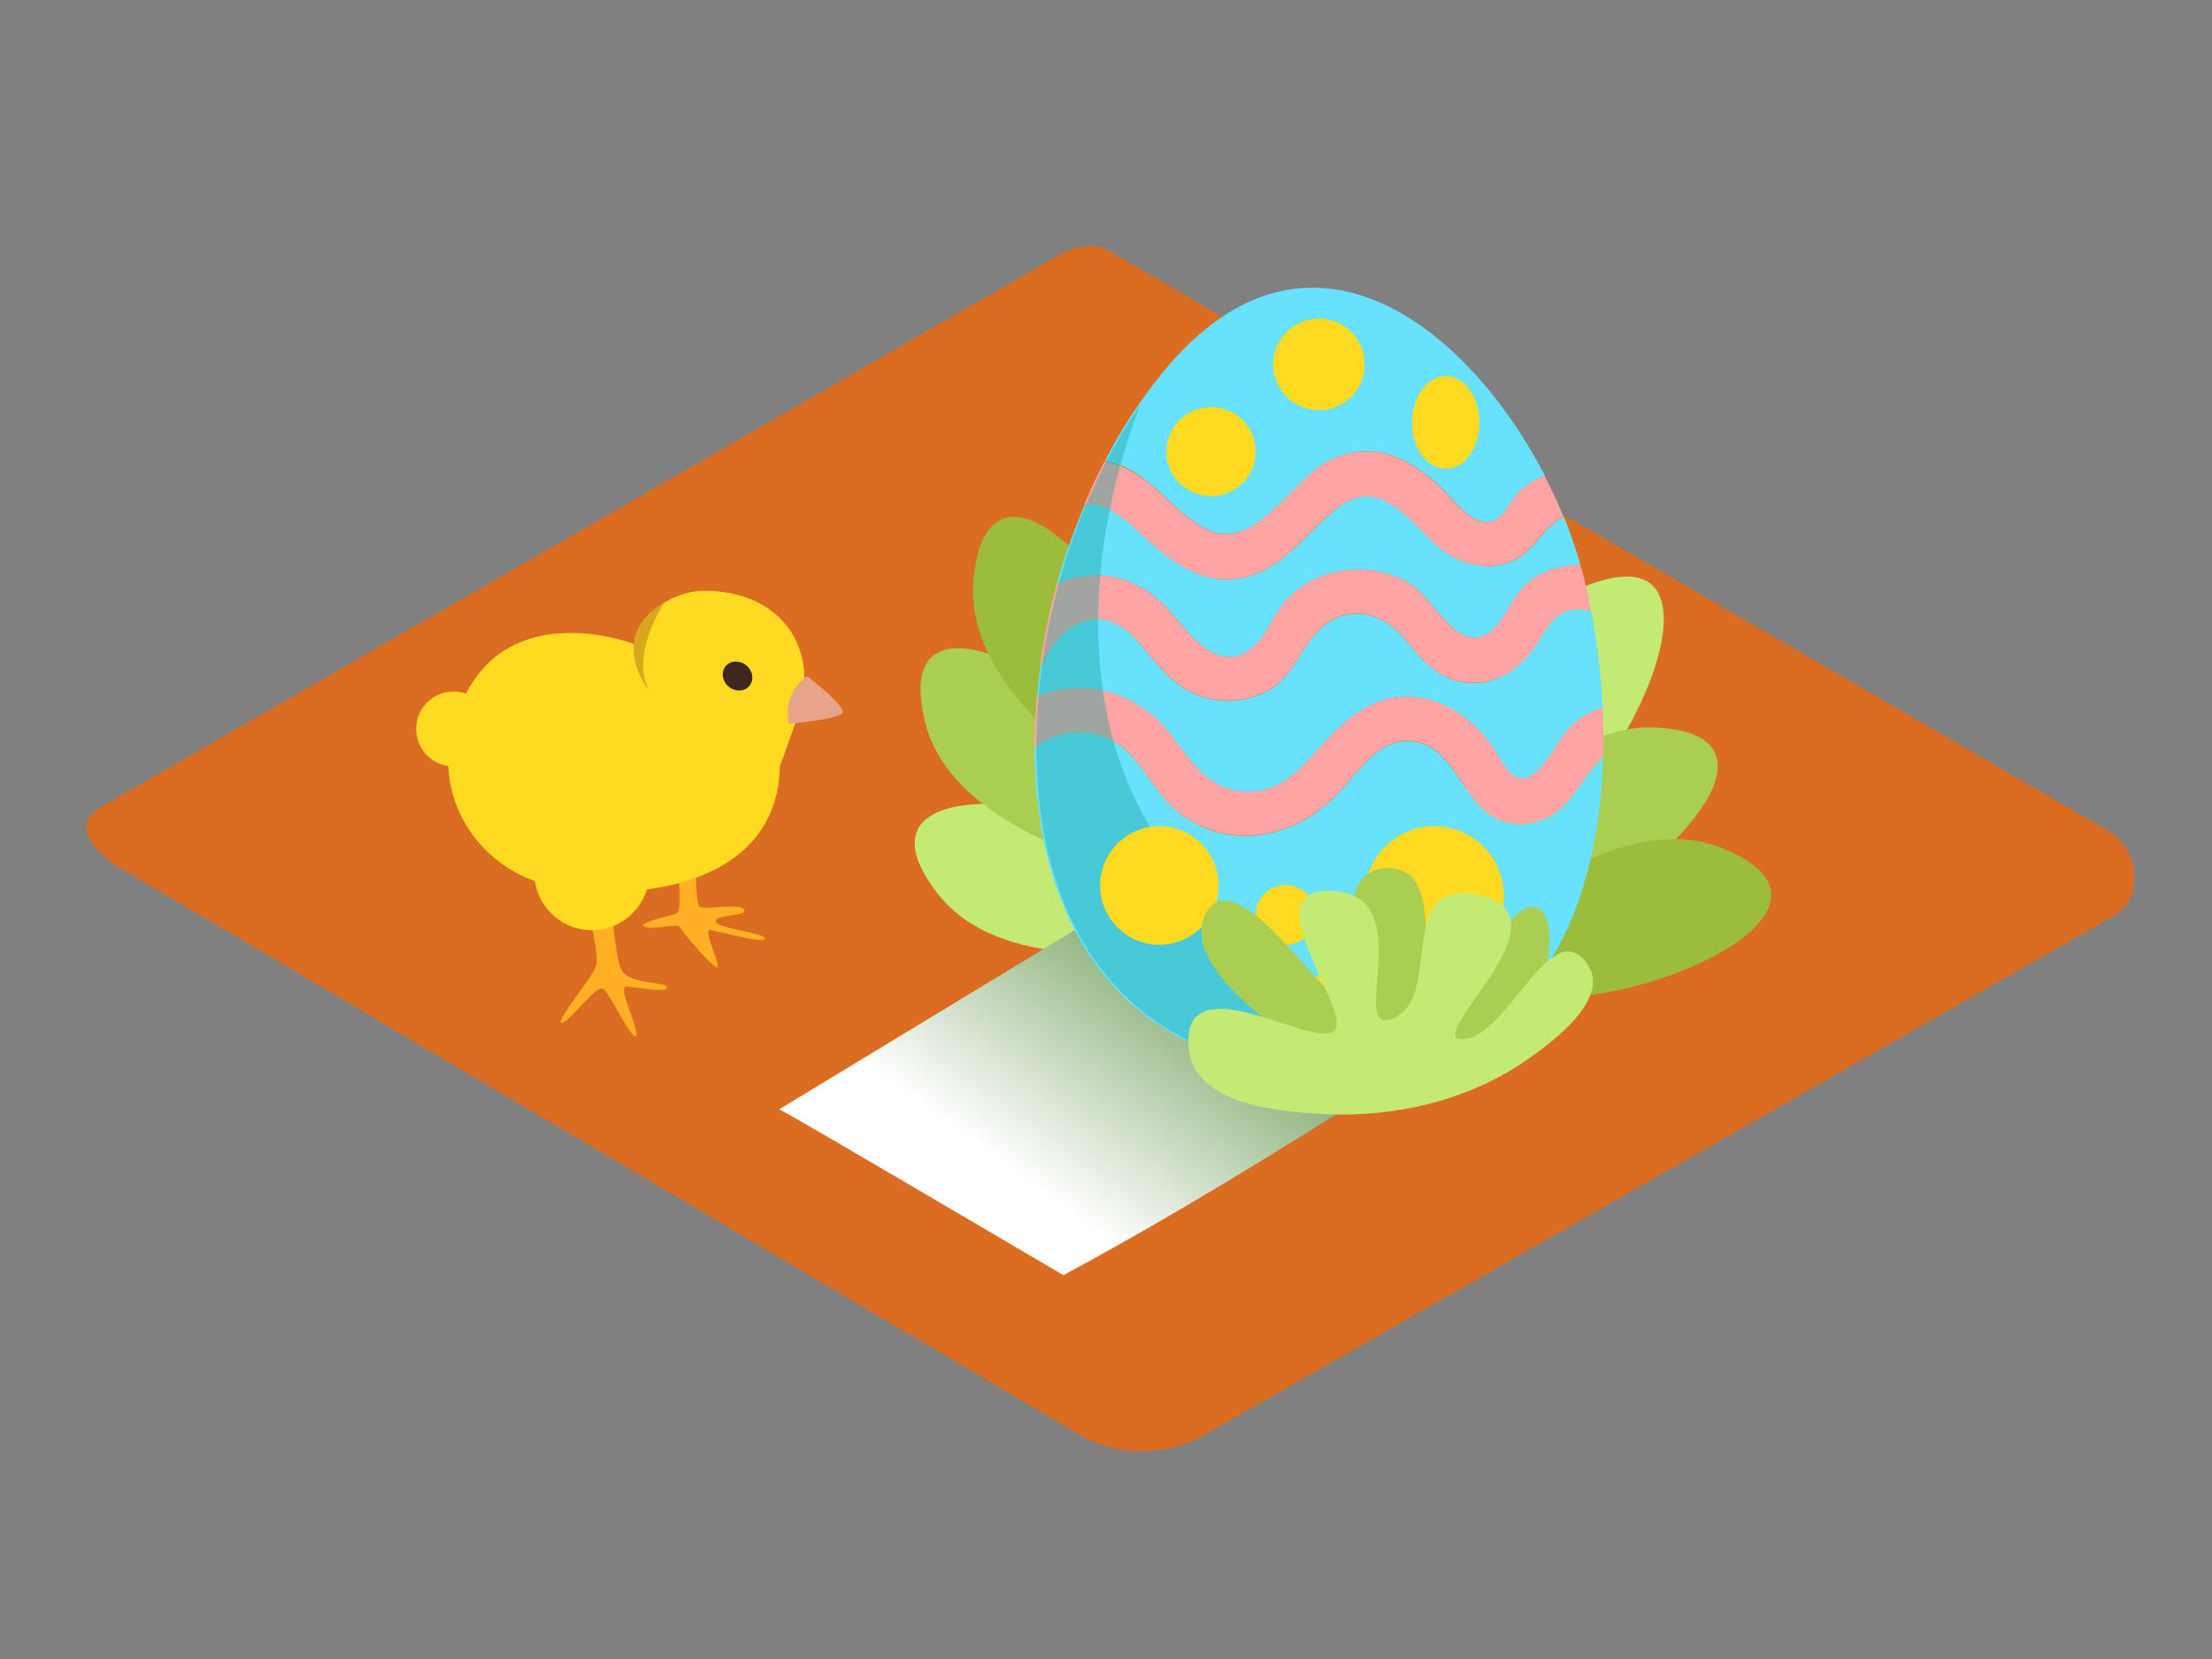 <svg xmlns="http://www.w3.org/2000/svg" xmlns:xlink="http://www.w3.org/1999/xlink" viewBox="0 0 400 300"><rect x="0" y="0" width="400" height="300" fill="#808080" stroke="none"/><defs><linearGradient id="linear-gradient" x1="342.61" y1="145.38" x2="393.91" y2="215.69" gradientTransform="matrix(-1, 0, 0, 1, 582.31, 0)" gradientUnits="userSpaceOnUse"><stop offset="0" stop-color="#226a00"/><stop offset="1" stop-color="#fff"/></linearGradient></defs><title>PP</title><g style="isolation:isolate"><g id="Layer_2" data-name="Layer 2"><path d="M195.29,259.52,22.79,157.58c-5.49-3.08-10.2-8.15-4.85-11.46L191.07,46.34c2.6-1.61,6.54-2.66,9.18-1.13L381.33,150.3c5.49,3.19,6.48,12.1,1,15.29L218,259.36A22.94,22.94,0,0,1,195.29,259.52Z" fill="#db6d23"/><path d="M234.59,169.47c-3.73-2.36-49.23,12.33-64.94-7.77s15.83-19.31,35.52-10.19S234.59,169.47,234.59,169.47Z" fill="#c3ea75"/><path d="M223.69,164.08c-2.47-3.66-50-8.52-56.33-33.24s22.26-11.31,36.62,5S223.69,164.08,223.69,164.08Z" fill="#aace52"/><path d="M217.93,155.08c-1.1-4.28-44.27-24.82-41.9-50.22s24.77-3.18,32.83,17S217.93,155.08,217.93,155.08Z" fill="#9cbc3b"/><path d="M261.08,166.37c3.3-2.94,1.73-50.72,25.38-60.28s14.19,20.54,0,37S261.08,166.37,261.08,166.37Z" fill="#c3ea75"/><path d="M251.31,176.55c4.2-1.36,22-45.74,47.48-45s4.73,24.52-14.87,33.83S251.31,176.55,251.31,176.55Z" fill="#aace52"/><path d="M251.31,179.68c4.41.13,36.07-35.7,59.83-26.42s-3.78,24.68-25.36,26.87S251.31,179.68,251.31,179.68Z" fill="#9cbc3b"/><path d="M270.47,183.38,212.79,157l-71.87,43.59c4.7,2.5,37.74,22,51.38,30C219.12,216.17,244.68,199.56,270.47,183.38Z" fill="url(#linear-gradient)" style="mix-blend-mode:multiply"/><circle cx="82.03" cy="131.82" r="6.78" fill="#ffda22"/><path d="M106.44,165s1.88,7.53,1.38,9.54-7.53,10.29-6.27,10.41,6.27-7,7.53-6.15,5,9.16,5.9,8.53-3.43-8.91-1.72-8.91,7.36,1.25,7.36.13-7.28-.38-8.41-3.51-1.76-12.8-1.76-12.8" fill="#ffb024"/><path d="M122.25,154.94s1.51,9.79,0,10.29-7.4,1.76-5.65,2.38,6-.75,6.32,0,6.7,8.34,6.86,7.17-2.64-6.59-1.38-6.57,9.66,2.54,9.91,1.53-8.91-1.88-8.91-3.14,6-.88,5.14-2.13-7.15.13-8-.5-.75-9.79-.75-9.79" fill="#ffb024"/><path d="M144.2,129.69c4.39-12.35-3-23-17.11-22.86-5.16.06-12.16,4.24-12.16,9.72,0,0-20.71-8.16-30.06,7.76s-.2,31.26,12.54,35.24,43.2,2.59,43.6-20.91Z" fill="#ffda22"/><circle cx="107.02" cy="157.81" r="10.4" fill="#ffda22"/><path d="M142.65,130.89a8.24,8.24,0,0,1,3.28-8.63s7.36,5.6,6.36,6.73S142.65,130.89,142.65,130.89Z" fill="#e7a48a"/><ellipse cx="133.37" cy="122.25" rx="2.5" ry="2.79" transform="translate(-45.83 147.15) rotate(-50.42)" fill="#3f271f"/><path d="M120.11,109s-6.29,9.27-2.68,16.06C117.42,125,109.47,115,120.11,109Z" fill="#d8a71e"/><path d="M209.68,130.53c4.9,5.06,7.33,12.25,15.43,12.65,7.24.36,11-5.36,15.4-10,3.91-4.12,8.57-7.39,14.5-7.17s11.27,4.06,14.65,8.71c2.44,3.35,4.06,9,8.73,4.28,2.08-2.09,3.23-5,5.27-7.2a13.81,13.81,0,0,1,6.15-3.84,125.46,125.46,0,0,0-2.07-17.43,7,7,0,0,0-3.35-.24c-3.42.59-4.65,3.4-6.37,6-2.87,4.38-6.84,7.45-12.31,7.17s-8.56-4.11-11.84-8.09c-3.53-4.29-9.47-6.13-14.25-2.41-4.26,3.3-5.23,9-10.23,11.87a15.17,15.17,0,0,1-14.81-.08c-4.09-2.38-6.52-6.4-9.74-9.7-5.92-6.06-12.9-2.44-16,4.43a4,4,0,0,1-.68,1q-.37,2.7-.61,5.41A20.67,20.67,0,0,1,209.68,130.53Z" fill="#68e1fd"/><path d="M211.35,110.33c3.84,4.28,9,12.22,15.47,6.51,2.43-2.16,3.47-5.71,5.65-8.14a16.72,16.72,0,0,1,6.47-4.44,18.4,18.4,0,0,1,15.91,1.21c4.58,2.74,9.09,13.83,15.12,8.38,2.51-2.26,3.44-5.94,6.08-8.24a14.23,14.23,0,0,1,6.21-3.06,15.21,15.21,0,0,1,3.55-.36,83.13,83.13,0,0,0-3-8.73c-2.51.94-4.54,4.25-6.68,6.23-3.2,2.95-7.7,3.3-11.65,1.8-5.4-2-8.13-7.44-12.89-10.34s-8.19-.91-11.75,2.42c-5.48,5.12-10.69,11.78-19,11.15-4.89-.37-9-3.3-12.55-6.44-3.23-2.86-7.59-7.84-12.13-7A114.93,114.93,0,0,0,191.87,103c-.26.87-.51,1.75-.75,2.63C197.6,102.58,205.5,103.82,211.35,110.33Z" fill="#68e1fd"/><path d="M218,95.6c8.91,4.62,15.31-8.66,22.25-12.25a14.83,14.83,0,0,1,13.25-.27,27,27,0,0,1,7.39,5.4c2.18,2.12,5.74,7.22,9.39,5.65,1.83-.78,3.19-4.12,4.68-5.47a13,13,0,0,1,4.43-2.6c-9.58-18.5-25.85-34.85-43.34-34-8.39.42-17.06,4.81-25.4,14.82a91.91,91.91,0,0,0-10.84,16.49,16.53,16.53,0,0,1,3.54,1.11C209.06,87.09,212.47,92.76,218,95.6Z" fill="#68e1fd"/><path d="M281.34,146.95c-4.37,3-9.68,2.88-13.52-.92-4.34-4.29-6.22-12.27-13.74-12-5.44.19-8.92,6.19-12.34,9.7-7.63,7.85-19.57,10.35-28.67,3.16-4.75-3.75-7-10.62-12.51-13.29a13,13,0,0,0-13.48,1.59c.07,30,13.93,58.07,53.49,58.63,36.5.52,48.48-28.19,49.33-56.83C286.74,139.67,284.33,144.92,281.34,146.95Z" fill="#68e1fd"/><path d="M204.83,115c3.22,3.3,5.65,7.32,9.74,9.7a15.17,15.17,0,0,0,14.81.08c5-2.82,6-8.56,10.23-11.87,4.78-3.71,10.72-1.87,14.25,2.41,3.28,4,6.25,7.8,11.84,8.09s9.45-2.79,12.31-7.17c1.71-2.62,2.95-5.44,6.37-6a7,7,0,0,1,3.35.24c-.35-1.86-.74-3.67-1.17-5.42-.23-1-.49-1.92-.77-2.89a15.21,15.21,0,0,0-3.55.36A14.23,14.23,0,0,0,276,105.6c-2.64,2.3-3.57,6-6.08,8.24-6,5.44-10.54-5.64-15.12-8.38a18.4,18.4,0,0,0-15.91-1.21,16.72,16.72,0,0,0-6.47,4.44c-2.18,2.43-3.22,6-5.65,8.14-6.43,5.71-11.63-2.24-15.47-6.51-5.85-6.51-13.75-7.75-20.23-4.66a117,117,0,0,0-3,14.82,4,4,0,0,0,.68-1C191.93,112.6,198.91,109,204.83,115Z" fill="#ffa4a4"/><path d="M208.22,98.27c3.55,3.14,7.66,6.08,12.55,6.44,8.34.63,13.54-6,19-11.15,3.56-3.33,7.09-5.26,11.75-2.42s7.49,8.3,12.89,10.34c3.95,1.5,8.45,1.15,11.65-1.8,2.14-2,4.17-5.29,6.68-6.23-1-2.47-2.16-4.94-3.42-7.37a13,13,0,0,0-4.43,2.6c-1.49,1.34-2.86,4.68-4.68,5.47-3.65,1.57-7.21-3.53-9.39-5.65a27,27,0,0,0-7.39-5.4,14.83,14.83,0,0,0-13.25.27c-6.93,3.59-13.34,16.87-22.25,12.25-5.48-2.85-8.9-8.51-14.66-11.06a16.53,16.53,0,0,0-3.54-1.11c-1.33,2.57-2.56,5.19-3.68,7.83C200.62,90.43,205,95.41,208.22,98.27Z" fill="#ffa4a4"/><path d="M289.81,127.93a13.81,13.81,0,0,0-6.15,3.84c-2,2.16-3.19,5.11-5.27,7.2-4.66,4.68-6.29-.92-8.73-4.28-3.38-4.65-8.73-8.49-14.65-8.71s-10.59,3.06-14.5,7.17c-4.43,4.66-8.16,10.38-15.4,10-8.1-.4-10.53-7.59-15.43-12.65a20.67,20.67,0,0,0-22.19-4.64c-.27,3.1-.41,6.2-.4,9.28a13,13,0,0,1,13.48-1.59c5.55,2.67,7.76,9.54,12.51,13.29,9.1,7.18,21,4.68,28.67-3.16,3.41-3.51,6.89-9.51,12.34-9.7,7.52-.26,9.4,7.72,13.74,12,3.85,3.8,9.15,3.9,13.52.92,3-2,5.4-7.28,8.55-10C290,133.94,289.95,130.92,289.81,127.93Z" fill="#ffa4a4"/><path d="M262.75,184.37c-29.13-4-55.54-23.95-62.16-53.35-4.28-19-1.41-39.31,5.58-57.75a97.27,97.27,0,0,0-6.11,10.16c-1.33,2.57-2.56,5.19-3.68,7.83A114.93,114.93,0,0,0,192.17,103c-.26.87-.51,1.75-.75,2.63a117,117,0,0,0-3,14.82q-.37,2.7-.61,5.41c-.27,3.1-.41,6.2-.4,9.28.07,30,13.93,58.07,53.49,58.63,12.65.18,22.36-3.16,29.67-8.78C268,184.93,265.36,184.72,262.75,184.37Z" fill="#16a79e" opacity="0.41" style="mix-blend-mode:multiply"/><ellipse cx="261.43" cy="76.4" rx="6.09" ry="8.38" fill="#ffda22"/><circle cx="218.99" cy="81.66" r="8.06" fill="#ffda22"/><circle cx="259.37" cy="161.98" r="12.58" fill="#ffda22"/><circle cx="232.47" cy="165.43" r="5.41" fill="#ffda22"/><circle cx="209.65" cy="160.12" r="10.72" fill="#ffda22"/><ellipse cx="239.92" cy="181.99" rx="7.28" ry="5.56" fill="#ffda22"/><circle cx="238.51" cy="65.89" r="8.28" fill="#ffda22"/><path d="M238.65,191s-25.87-14.62-20.72-25.57S240.27,182,243.74,182s-5.13-25.77,7.76-25,1,32.94,7.87,30.35,11.83-24.6,18.2-23.27-.16,25.13-5.62,26.93" fill="#aace52"/><path d="M242.17,201.54q-1.57,0-3.13-.1c-8.29-.45-24.29-1.76-24.17-13.22.14-13.66,22.79,1.55,26.39-1.81s-15.73-26.41,0-25.29,1.92,27.1,10.91,22.91-.33-26.13,15.91-22-11.54,26.36-3.44,25.89,16-23.26,22.53-13.39c4.07,6.18-6.73,14.1-10.75,16.91C266.5,198.46,254.27,201.63,242.17,201.54Z" fill="#c3ea75"/></g></g></svg>